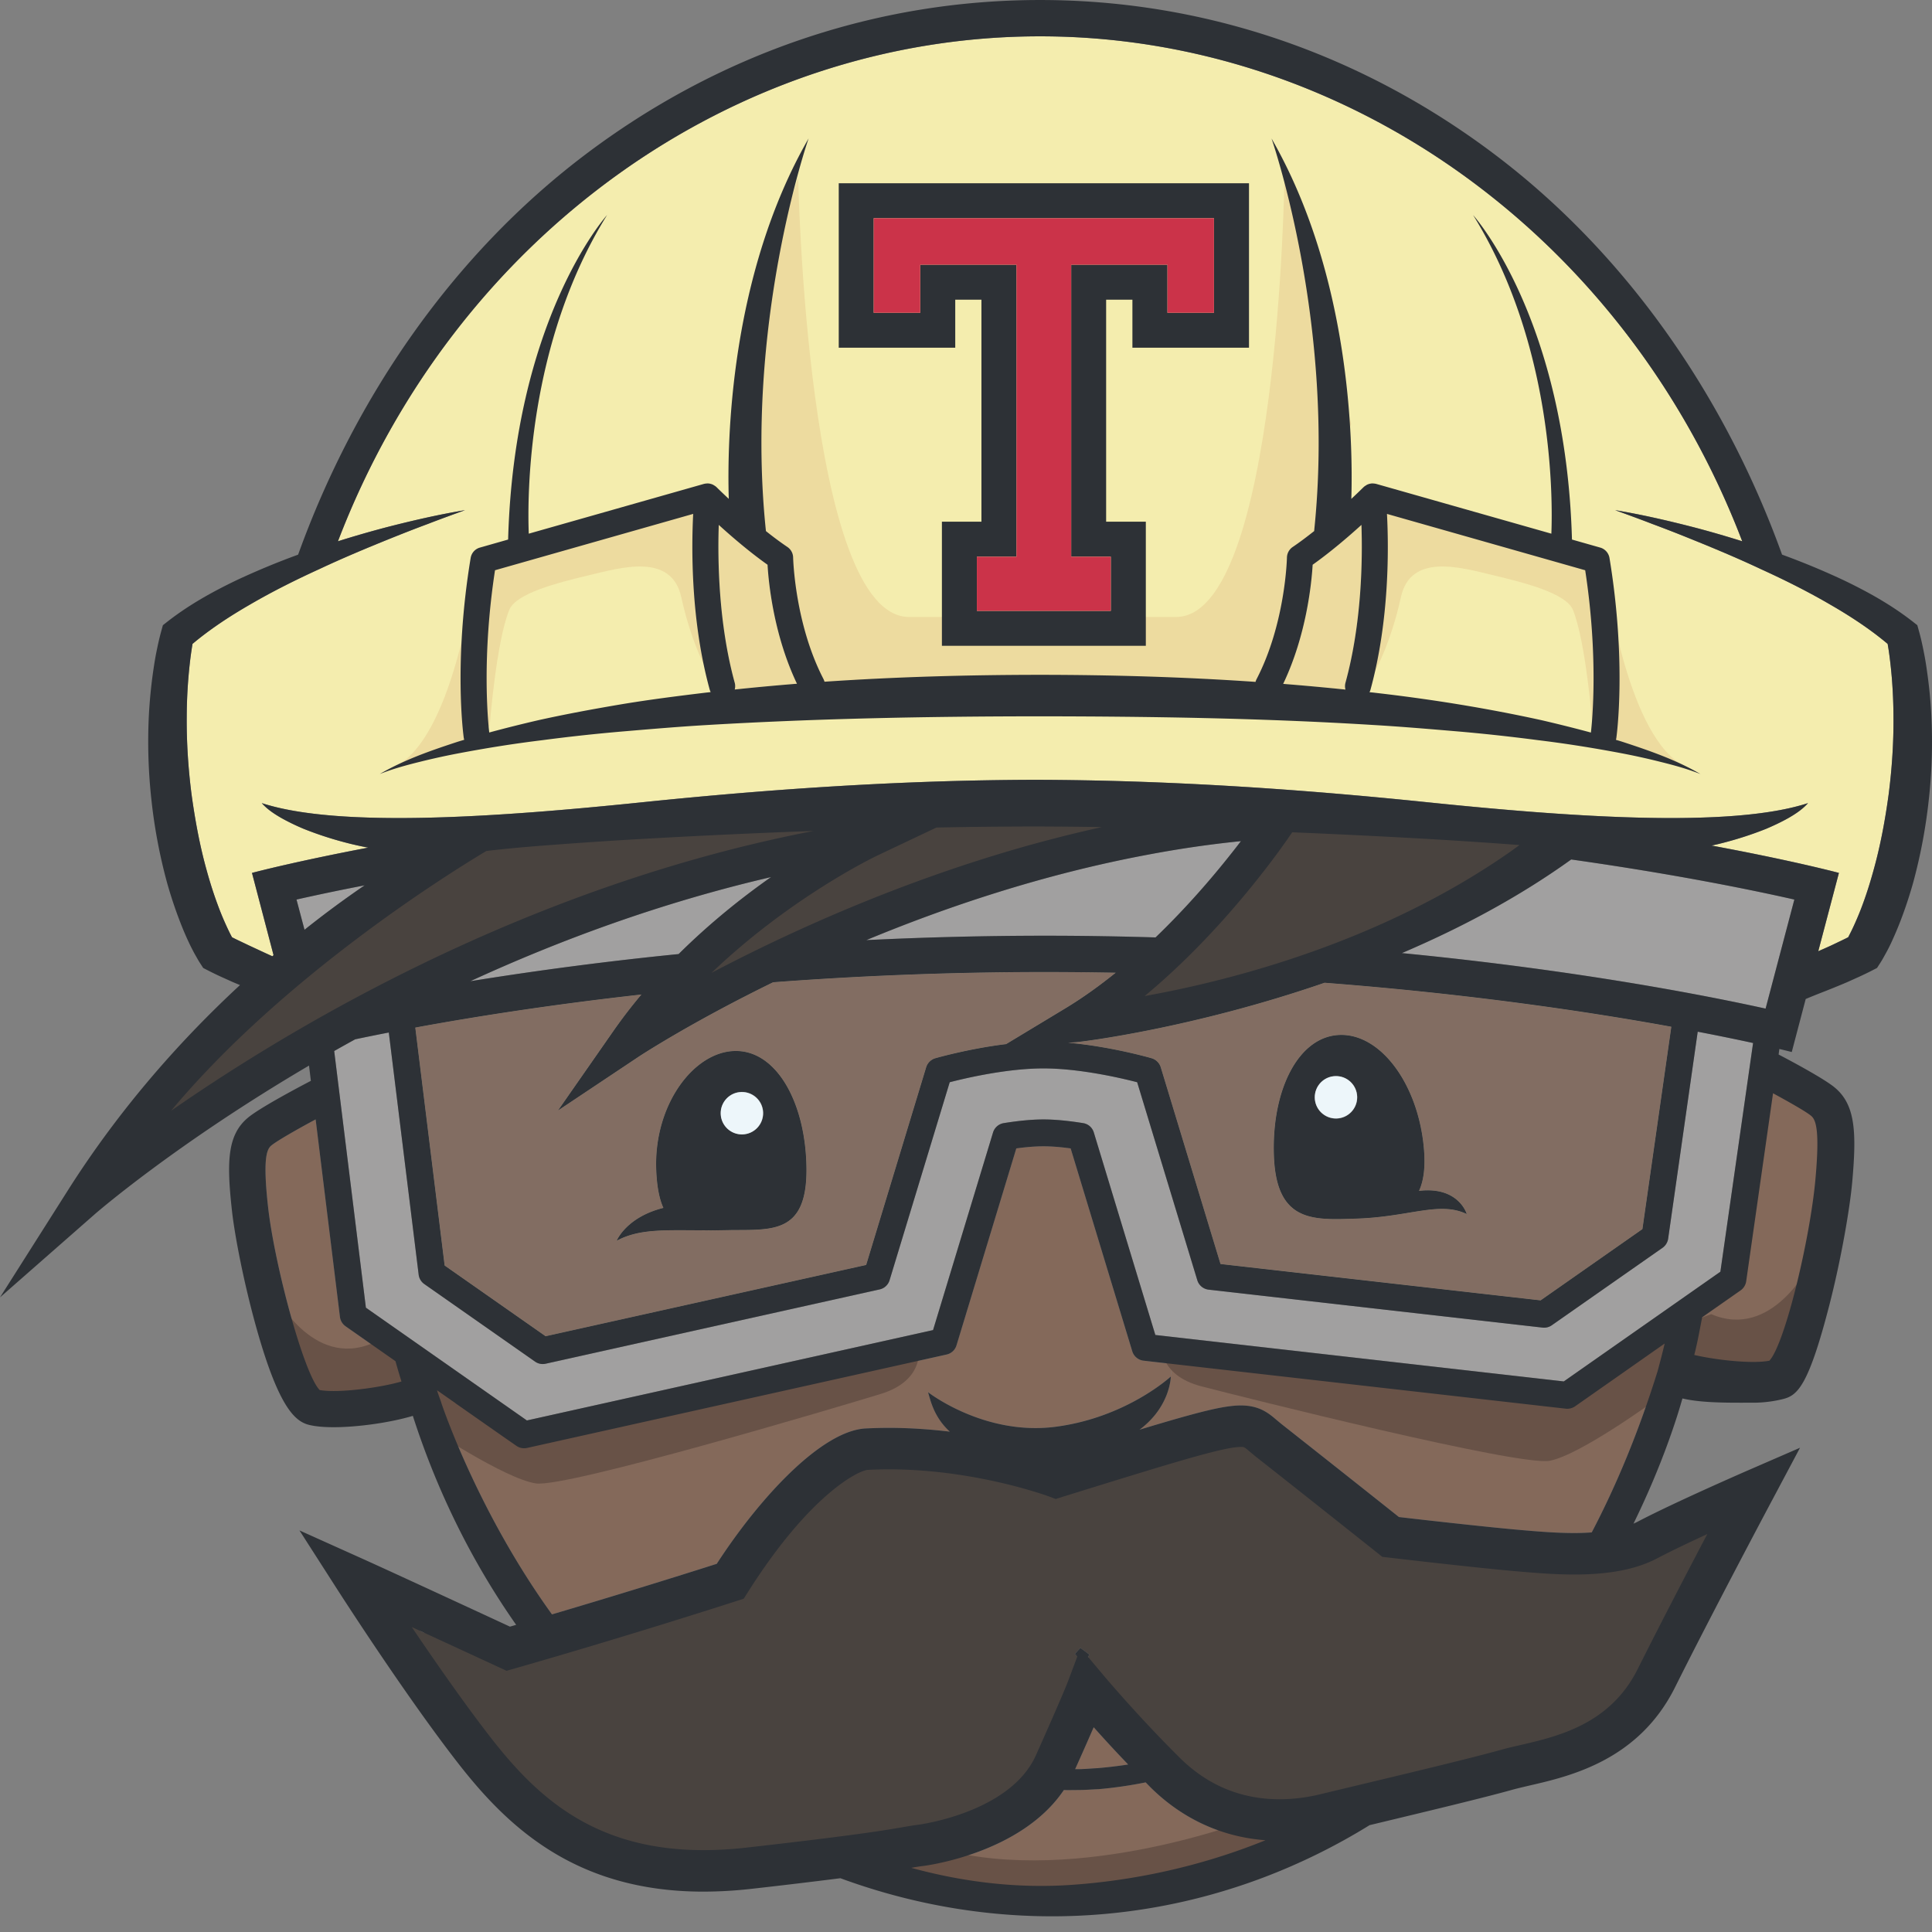 <svg xmlns="http://www.w3.org/2000/svg" width="16" height="16" viewBox="0 0 200 200"><rect x="0" y="0" width="200" height="200" fill="#808080" stroke="none"/><path d="M174.536 137.72c-.216.762-.441 3.282-.675 4.032 2.315.68 7.982.526 10.115.153 1.768-1.78 5.064-14.033 5.785-20.539.587-5.272-.778-7.365-1.313-7.808-.622-.522-2.952-1.848-4.971-2.929l-3.249 21.608a1.48 1.48 0 0 1-.634 1.046z" fill="#84695a"/><path d="M195.832 70.086a48 48 0 0 0-.21-2.009 27 27 0 0 0-.215-1.424c-1.793-1.509-3.831-2.851-5.952-4.071-2.299-1.343-4.704-2.546-7.159-3.663-2.438-1.15-4.942-2.191-7.461-3.207a134 134 0 0 0-3.798-1.477c-1.269-.495-2.55-.956-3.835-1.424 2.697.447 5.366 1.059 8.015 1.741 1.723.446 3.437.945 5.14 1.477C168.245 24.375 139.287 3.76 107.67 3.76c-31.622 0-60.577 20.615-72.686 52.27a109 109 0 0 1 5.137-1.477c2.653-.682 5.323-1.294 8.018-1.741-1.289.468-2.567.929-3.84 1.424-1.267.472-2.536.967-3.798 1.477-2.519 1.016-5.016 2.057-7.46 3.207-2.45 1.117-4.857 2.32-7.156 3.663-2.121 1.219-4.157 2.562-5.957 4.071-.075.457-.151.951-.21 1.424a52 52 0 0 0-.21 2.009 51 51 0 0 0-.177 4.061 59 59 0 0 0 .5 8.11c.37 2.692.864 5.366 1.595 7.951.36 1.295.768 2.572 1.24 3.808.237.617.495 1.225.764 1.816.134.294.274.585.413.864l.172.328c.199.101.408.204.607.3l1.204.575c.671.305 1.6.746 2.368 1.09q.066-.055.123-.114l-2.235-8.513c.474-.13 4.718-1.225 12.032-2.617a39 39 0 0 1-1.772-.381c-1.665-.414-3.309-.919-4.899-1.564a22 22 0 0 1-2.309-1.115c-.742-.426-1.472-.908-2.037-1.548 8.036 2.622 24.64 1.434 39.399-.091 13.499-1.391 27.029-2.293 40.63-2.32 13.602.027 27.137.929 40.63 2.32 14.766 1.525 31.37 2.713 39.405.091-.564.64-1.293 1.123-2.035 1.548a23 23 0 0 1-2.308 1.115c-1.592.645-3.234 1.15-4.899 1.564a32 32 0 0 1-.743.166c8.02 1.488 12.689 2.697 13.188 2.831l-2.138 8.11c.43-.194.864-.381 1.29-.574l1.202-.575q.3-.147.607-.3l.166-.328c.146-.279.286-.57.419-.864.27-.591.528-1.199.764-1.816a42 42 0 0 0 1.241-3.808c.731-2.585 1.225-5.259 1.595-7.951.345-2.685.526-5.398.501-8.11a51 51 0 0 0-.179-4.06" fill="#f4edae"/><path d="M116.787 182.663c-1.064.16-2.128.295-3.186.375-.682.033-1.404.102-2.059.102l-.242.005c.822-1.837 1.446-3.26 1.919-4.339.963 1.08 2.188 2.417 3.568 3.857m2.314 2.357c3.304 3.272 7.398 5.146 11.904 5.479-7.569 3.074-14.702 4.26-20.197 4.63-5.478.367-11.032-.279-16.474-1.771.456-.082.79-.14 1.193-.189.447-.054 10.206-1.327 14.605-7.868l.413.009 1.08-.009c.731 0 1.395-.06 2.094-.087a44 44 0 0 0 4.878-.703q.249.254.504.509" fill="#84695a"/><path d="M128.464 87.073a99 99 0 0 1-1.048 1.343c-1.933 2.444-4.614 5.57-7.794 8.627a370 370 0 0 0-11.404-.177c-6.46 0-12.655.171-18.537.457 8.311-3.449 18.296-6.818 29.109-8.842a113 113 0 0 1 9.674-1.408m-48.643 3.721c-2.966 2.084-6.317 4.744-9.566 7.971a360 360 0 0 0-21.567 2.81c9.206-4.232 19.713-8.127 31.133-10.781m101.659 17.177-3.384 23.679-16.212 11.355-42.283-4.808-6.365-20.961a1.38 1.38 0 0 0-1.108-.971c-1.567-.253-2.953-.382-4.108-.382-1.16 0-2.541.129-4.115.382-.522.086-.95.461-1.106.971l-6.209 20.45-42.047 9.357-16.663-11.671-3.283-26.572q1.073-.605 2.176-1.209 1.548-.333 3.475-.704l3.094 25.073c.048.392.264.741.586.967l11.462 8.032a1.43 1.43 0 0 0 1.101.213l34.57-7.692c.119-.027.237-.069.344-.124a1.4 1.4 0 0 0 .682-.827l6.225-20.498c1.67-.43 5.947-1.429 9.706-1.429 3.749 0 8.03.999 9.701 1.429l6.225 20.498c.161.532.624.912 1.176.977l34.57 3.927c.335.037.677-.05.952-.242l11.469-8.025c.31-.22.52-.566.573-.946l3.062-21.421c2.302.444 4.225.846 5.734 1.172m4.271-14.85-2.976 11.29c-6.086-1.342-19.456-3.975-37.654-5.747 5.946-2.535 12-5.715 17.531-9.69 10.829 1.53 18.78 3.169 23.099 4.147" fill="#a1a0a0"/><path d="M63.841 128.443c2.357-1.274 5.021-1.085 9.19-1.079.447.011.908.005 1.39-.005.41-.005.822-.011 1.258-.022 4.296-.042 7.869.366 7.806-6.381-.065-6.746-3.062-12.198-7.354-12.155-4.297.037-8.454 5.564-8.197 12.306.07 1.756.328 3.023.742 3.937-3.745.938-4.777 3.254-4.835 3.399m51.657-27.749a47 47 0 0 1-5.249 3.712l-6.097 3.68a52 52 0 0 0-7.331 1.467 1.2 1.2 0 0 0-.317.14 1.4 1.4 0 0 0-.629.794l-6.209 20.46-33.185 7.38-10.452-7.321-3.041-24.634c5.936-1.09 13.874-2.352 23.41-3.42a57 57 0 0 0-2.955 3.855l-5.677 8.149 8.266-5.511c.123-.086 5.387-3.549 13.998-7.761a377 377 0 0 1 35.468-.99m36.337 24.983c-.042-.16-.945-2.873-4.942-2.397.461-1.003.666-2.356.521-4.21-.528-6.731-4.443-12.08-8.735-11.931-4.292.152-7.042 5.731-6.805 12.478.236 6.741 3.84 6.694 8.132 6.543 5.77-.107 8.939-1.88 11.829-.483m21.18-19.385-2.992 20.944-10.539 7.379-33.141-3.766-6.183-20.363a1.41 1.41 0 0 0-.945-.934c-.205-.06-4.308-1.23-8.659-1.607l.795-.053c.687-.049 12.118-1.451 25.767-6.157 15.115 1.161 27.458 3.02 35.897 4.557" fill="#e5caa3"/><path d="M63.841 128.443c2.357-1.274 5.021-1.085 9.19-1.079.447.011.908.005 1.39-.005.41-.005.822-.011 1.258-.022 4.296-.042 7.869.366 7.806-6.381-.065-6.746-3.062-12.198-7.354-12.155-4.297.037-8.454 5.564-8.197 12.306.07 1.756.328 3.023.742 3.937-3.745.938-4.777 3.254-4.835 3.399m51.657-27.749a47 47 0 0 1-5.249 3.712l-6.097 3.68a52 52 0 0 0-7.331 1.467 1.2 1.2 0 0 0-.317.14 1.4 1.4 0 0 0-.629.794l-6.209 20.46-33.185 7.38-10.452-7.321-3.041-24.634c5.936-1.09 13.874-2.352 23.41-3.42a57 57 0 0 0-2.955 3.855l-5.677 8.149 8.266-5.511c.123-.086 5.387-3.549 13.998-7.761a377 377 0 0 1 35.468-.99m36.337 24.983c-.042-.16-.945-2.873-4.942-2.397.461-1.003.666-2.356.521-4.21-.528-6.731-4.443-12.08-8.735-11.931-4.292.152-7.042 5.731-6.805 12.478.236 6.741 3.84 6.694 8.132 6.543 5.77-.107 8.939-1.88 11.829-.483m21.18-19.385-2.992 20.944-10.539 7.379-33.141-3.766-6.183-20.363a1.41 1.41 0 0 0-.945-.934c-.205-.06-4.308-1.23-8.659-1.607l.795-.053c.687-.049 12.118-1.451 25.767-6.157 15.115 1.161 27.458 3.02 35.897 4.557" opacity=".8" fill="#695752"/><path d="M40.936 140.91c.199.704.408 1.407.624 2.1-2.139.628-6.495 1.23-8.465.886-1.633-1.645-4.679-12.966-5.345-18.978-.543-4.871-.162-5.924.333-6.334.575-.483 2.728-1.708 4.593-2.707l2.519 20.449c.048.393.257.741.586.967zm80.411.286-.151 1.305s-4.581 4.248-11.956 5.199-13.171-3.582-13.171-3.582c.242.788.586 2.567 2.256 4.086a53 53 0 0 0-6.313-.393c-.804 0-1.616.023-2.401.061-4.539.237-10.924 7.1-15.414 14.014-2.203.697-9.089 2.883-17.06 5.237-7.44-10.309-11.098-20.842-11.469-21.932l.005-.006c-.15-.419-.301-.839-.441-1.268l1.913 1.338v.005l4.726 3.309 1.58 1.101c.236.167.515.253.794.253q.153 0 .305-.031l43.435-9.67a1.39 1.39 0 0 0 1.025-.95l6.194-20.39q1.604-.219 2.814-.22c.801 0 1.746.075 2.815.22l6.374 20.997c.162.532.624.919 1.171.977z" fill="#84695a"/><path d="m170.926 140.068 1.402-.984c-.232.973-.484 1.94-.747 2.896-1.949 6.248-4.25 11.774-6.805 16.656-.565.039-1.161.061-1.8.061-1.972 0-3.986-.167-6.215-.371-3.868-.355-10.007-1.058-11.946-1.283-1.67-1.332-7.385-5.873-12.14-9.615-.187-.151-.348-.291-.505-.42-.837-.708-1.789-1.513-3.717-1.513-1.751 0-4.308.638-10.489 2.508 3.212-2.401 3.233-5.5 3.233-5.5l.151-1.305 40.748 4.629a1.4 1.4 0 0 0 .955-.241l4.094-2.868z" fill="#84695a"/><path d="M140.937 54.338c.124 3.625.033 10.194-1.655 16.345a1.34 1.34 0 0 0 0 .704 259 259 0 0 0-6.446-.591c2.412-5.054 2.938-10.436 3.052-12.332 1.852-1.317 3.696-2.896 5.049-4.126m-61.481 4.125c.112 1.896.638 7.267 3.046 12.317q-3.224.257-6.441.596a1.33 1.33 0 0 0 0-.694c-1.686-6.139-1.772-12.714-1.654-16.345 1.353 1.231 3.19 2.81 5.049 4.126" opacity=".75" fill="#ebd599"/><path d="M151.835 125.677c-2.89-1.396-6.059.377-11.828.484-4.292.151-7.896.198-8.132-6.543-.237-6.747 2.513-12.326 6.805-12.478 4.292-.15 8.207 5.2 8.735 11.931.145 1.854-.06 3.207-.521 4.21 3.996-.477 4.899 2.235 4.941 2.396m-13.488-9.878a2.203 2.203 0 0 0 2.154-2.235 2.186 2.186 0 0 0-2.235-2.153 2.194 2.194 0 0 0 .081 4.388" fill="#2d3136"/><circle transform="rotate(-1.049 138.3 113.593)" cx="138.297" cy="113.588" fill="#edf6fa" r="2.194"/><path d="M83.484 120.955c.063 6.747-3.509 6.339-7.806 6.381-.435.011-.848.016-1.258.022-.482.011-.944.016-1.39.005-4.168-.005-6.833-.194-9.19 1.079.058-.145 1.09-2.461 4.835-3.4-.414-.914-.673-2.181-.742-3.937-.257-6.741 3.9-12.269 8.197-12.306 4.292-.042 7.289 5.411 7.354 12.156m-6.634-3.529a2.195 2.195 0 1 0-.122-4.388 2.195 2.195 0 0 0 .122 4.388" fill="#2d3136"/><circle transform="rotate(-1.473 76.795 115.236)" cx="76.798" cy="115.241" fill="#edf6fa" r="2.195"/><path d="M50.691 75.156s.667-8.692 2.03-12.023c.702-1.717 4.996-2.81 8.276-3.591 3.278-.78 8.508-2.342 9.524 2.264 1.015 4.606 2.653 7.963 3.746 9.446l-1.404-18.97-22.562 5.464-1.484 16.786.703 1.327zm114.164 0s-.666-8.692-2.029-12.023c-.703-1.717-4.997-2.81-8.275-3.591-3.28-.78-8.51-2.342-9.526 2.264-1.013 4.606-2.654 7.963-3.748 9.446l1.407-18.97 22.562 5.464 1.483 16.786-.703 1.327z" opacity=".75" fill="#ebd599"/><path d="M132.965 18.379s-.598 45.49-11.224 45.49H94.114c-10.626 0-11.484-45.47-11.484-45.47l-5.22 15.438.085 21.183 3.707 2.947 1.685 9.096 2.357 5.307 45.482.084 2.105-3.791 1.769-6.4.254-4.043 5.023-14.341zm33.464 42.416s2.187 15.692 7.974 18.522l-8.103-2.444zm-117.521 0s-2.187 15.692-7.975 18.522l8.104-2.444z" opacity=".75" fill="#ebd599"/><path d="M167.987 76.802c2.755.902 5.526 1.858 8.036 3.325-1.343-.532-2.729-.913-4.126-1.257a70 70 0 0 0-4.201-.924c-2.82-.531-5.65-.982-8.498-1.327-2.841-.37-5.687-.682-8.546-.924-2.858-.241-5.709-.483-8.573-.65-11.446-.704-22.924-.88-34.41-.892-11.483.006-22.962.221-34.409.897-2.862.166-5.715.409-8.572.651-2.857.241-5.71.548-8.546.923-2.847.345-5.678.796-8.498 1.327q-2.111.396-4.206.919c-1.391.344-2.783.725-4.126 1.257 2.509-1.466 5.28-2.427 8.041-3.331.232-.075.467-.139.703-.214-.015-.059-.032-.113-.043-.177-.048-.317-1.069-7.859.709-18.645.086-.516.456-.935.962-1.075l2.917-.831c.634-22.625 9.952-33.266 10.243-33.594-8.326 13.397-8.25 29.286-8.106 32.986l18.128-5.152c.016-.005.026-.005.042-.01q.114-.024.226-.032c.021 0 .049-.006.075-.006a1.2 1.2 0 0 1 .297.027c.015 0 .031.011.053.016.075.016.145.042.224.075.033.016.054.033.086.049q.088.05.177.112c.016.011.034.016.049.033l.032.032c.016.016.037.027.054.044.012.016.494.493 1.262 1.209-.182-5.973.102-23.108 8.262-37.31-.172.498-6.646 19.428-4.415 40.645.724.58 1.486 1.149 2.229 1.649.359.247.58.655.585 1.09.006.07.161 6.833 3.148 12.586q.061.13.102.268c7.429-.505 14.878-.709 22.312-.714 7.436.005 14.88.22 22.307.731.027-.097.06-.193.109-.285 2.986-5.753 3.142-12.516 3.142-12.586.01-.436.231-.843.591-1.09.741-.5 1.493-1.069 2.224-1.649 2.234-21.217-4.24-40.147-4.411-40.645 8.153 14.201 8.444 31.336 8.262 37.31a63 63 0 0 0 1.261-1.209c.016-.016.039-.027.053-.044.012-.01.018-.021.033-.032.016-.016.033-.022.049-.033l.177-.118c.028-.01.054-.027.081-.043.081-.033.155-.059.236-.08.016 0 .033-.011.049-.011.096-.021.2-.032.296-.027.027 0 .049.006.07.006.075.005.156.016.231.032.012.006.028.006.042.01l18.129 5.152c.146-3.7.221-19.59-8.104-32.986.289.328 9.609 10.969 10.237 33.594l2.922.831c.499.14.875.559.962 1.075 1.777 10.786.752 18.328.708 18.645q-.017.096-.042.182c.239.069.47.139.707.215m-3.297-.968c.14-1.207.789-7.809-.591-16.801l-20.52-5.833c.184 3.475.265 11.012-1.707 18.199a1.6 1.6 0 0 1-.101.258c.203.021.408.037.606.064 5.769.661 11.511 1.584 17.189 2.83 1.712.397 3.426.823 5.124 1.283m-25.409-5.152c1.688-6.15 1.779-12.72 1.655-16.345-1.353 1.23-3.197 2.809-5.049 4.125-.114 1.896-.64 7.278-3.052 12.332 2.149.173 4.298.366 6.446.591a1.33 1.33 0 0 1 0-.703m-56.78.098c-2.408-5.05-2.934-10.422-3.046-12.317-1.858-1.316-3.696-2.895-5.049-4.125-.119 3.631-.032 10.206 1.654 16.345.065.237.058.473 0 .694q3.218-.34 6.441-.597m-8.933.864a2 2 0 0 1-.098-.247c-1.975-7.187-1.889-14.723-1.712-18.199l-20.514 5.833c-1.38 8.982-.736 15.583-.597 16.797 1.703-.462 3.411-.887 5.131-1.284 2.836-.628 5.693-1.154 8.556-1.638 2.869-.478 5.747-.843 8.626-1.192.205-.026.404-.042.608-.07" fill="#2d3136"/><path d="M129.295 18.971v17.025h-12.068v-4.974h-2.72v22.981h4.109v12.85h-21.11v-12.85h4.092v-22.98h-2.711v4.974h-12.06V18.971zm-3.626 13.407v-9.789H90.445v9.789h4.816v-4.974h9.964v30.225h-4.1v5.606h13.865v-5.606h-4.1V27.405h9.964v4.974z" fill="#2d3136"/><path fill="#cb3349" d="M125.669 22.589v9.789h-4.816v-4.973h-9.964V57.63h4.1v5.606h-13.865V57.63h4.101V27.405h-9.964v4.973h-4.816v-9.789h29.967z"/><path d="M47.278 86.574s-31.118 21.903-32.335 30.247l2.335-.48S54.542 91.642 84.081 88.63l.669-3.749zm48.848-3.13-24.511 17.385 1.325 1.063c.999-.806 43.539-13.798 43.539-13.798l8.969-5.623c-6.018.749-29.322.973-29.322.973m21.303 21.027c17.405 0 43.495-17.046 43.495-17.046l-8.434-1.605c-.417.417-13.6-.462-13.6-.462l-6.258-1.738-14.951 17.036-1.217 2.956c1.075-.437.965.859.965.859m56.796 54.363-5.377 1.514-24.843-.537-15.541-12.085-18.784 4.7-21.726-1.88-12.166 13.294-22.828 6.819-11.398-3.534-.574-.494 5.116 12.527s11.588 12.424 18.061 13.885c6.472 1.461 18.165-.105 26.935-1.463 8.769-1.357 15.764-4.489 18.583-9.603 2.818-5.117 3.236-6.578 3.236-6.578s8.353 11.797 15.556 13.155 28.605-5.952 28.605-5.952 13.051-3.549 15.346-8.038c2.297-4.489 8.353-19.209 8.353-19.209zM43.953 169.04l-.361-.166-2.013-1.736zm67.469 2.326-.158-.145c.189-.208.382-.424.58-.633q-.001.006.005.005l.018.016c.305.22.612.451.918.682l-.161.22.099.118-.952-.72s-.126.167-.349.457" fill="#49433f"/><path d="M30.694 93.121c1.759-.399 4.136-.907 7.051-1.47a104 104 0 0 0-6.222 4.597z" fill="#a1a0a0"/><path d="M95.11 139.782s.492 3.165-3.938 4.519c-4.428 1.355-32.482 9.716-35.682 9.263-3.199-.451-11.319-5.874-11.319-5.874l-1.969-7.004 12.016 7.492zm25.132-.613s-.354 3.182 4.131 4.345c4.484 1.161 32.875 8.295 36.05 7.704 3.176-.591 11.053-6.361 11.053-6.361l1.663-7.084-11.045 6.588z" fill="#685247"/><path d="M28.412 133.958s3.887 7.775 10.166 5.083l4.485 1.645-.448 3.29-9.419 1.195-2.541-1.494zm158.901-3s-3.887 7.775-10.166 5.083l-4.485 1.645.448 3.29 9.419 1.195 2.542-1.494zm-98.034 61.948s23.03 11.611 49.106-4.188l-8.374-.571s-18.272 7.232-32.738 3.235z" fill="#685247"/><path d="m112.626 171.511 1.594 1.899c.036.046 3.577 4.26 7.906 8.552 2.879 2.853 6.357 4.297 10.343 4.297 1.361 0 2.791-.175 4.235-.523 1.34-.326 2.796-.673 4.287-1.03 5.384-1.287 11.482-2.749 14.438-3.577.585-.166 1.238-.315 1.925-.472 3.935-.909 9.329-2.163 12.187-7.889 2.149-4.297 5.047-9.874 7.197-13.961-1.863.859-3.816 1.79-5.203 2.52-2.138 1.123-4.938 1.667-8.558 1.667-2.152 0-4.266-.181-6.605-.389-4.675-.43-12.586-1.361-12.667-1.372l-.606-.067-.478-.383c-.071-.052-7.003-5.575-12.606-9.981l-.621-.513c-.59-.503-.59-.503-.942-.503-1.797 0-7.02 1.62-18.462 5.167l-.703.223-.689-.26c-.078-.026-7.585-2.81-16.581-2.81-.736 0-1.47.019-2.185.056-.901.046-5.958 2.448-12.425 12.68l-.419.657-.741.238c-.107.037-11.238 3.63-23.042 7.005l-.766.218-.725-.337c-.077-.031-4.696-2.174-9.091-4.194 2.397 3.541 5.462 7.958 8.159 11.422 4.711 6.067 10.649 11.674 22.034 11.674 1.428 0 2.945-.088 4.503-.265 11.581-1.309 14.563-1.837 16.168-2.117.543-.092.973-.171 1.522-.238.088-.011 9.571-1.237 12.232-7.206 2.744-6.134 3.298-7.595 3.319-7.651l.968-2.583-.263-.245c.192-.207.383-.424.58-.632q-.001.006.005.005l.019.016c.306.218.611.45.916.684zm-72.127-115.8c-2.516 1.014-5.016 2.06-7.46 3.209-2.449 1.119-4.856 2.32-7.155 3.66-2.121 1.222-4.157 2.563-5.954 4.076-.077.455-.149.952-.211 1.423a51 51 0 0 0-.388 6.068c-.026 2.713.16 5.426.502 8.112.372 2.692.864 5.369 1.594 7.952a42 42 0 0 0 1.243 3.804c.233.623.492 1.228.762 1.818.134.294.274.585.413.864l.172.326c.201.104.409.207.605.3l1.206.574c.673.311 1.6.751 2.366 1.093.046-.037.088-.078.124-.114l-2.231-8.511c.471-.129 4.717-1.227 12.032-2.619a34 34 0 0 1-1.775-.379 37 37 0 0 1-4.898-1.563 23 23 0 0 1-2.309-1.119c-.741-.425-1.471-.905-2.035-1.547 8.035 2.624 24.637 1.433 39.398-.088 13.501-1.393 27.028-2.293 40.628-2.325 13.6.031 27.138.931 40.63 2.325 14.77 1.522 31.374 2.713 39.406.088-.564.642-1.293 1.122-2.034 1.547-.739.42-1.522.782-2.309 1.119a37 37 0 0 1-4.903 1.563c-.244.056-.492.114-.741.166 8.02 1.486 12.689 2.697 13.186 2.832l-2.138 8.107c.43-.192.864-.377 1.288-.574l1.207-.574c.196-.094.404-.196.606-.3l.166-.326c.144-.279.284-.57.419-.864q.407-.886.767-1.818c.471-1.231.879-2.51 1.236-3.804.731-2.583 1.228-5.26 1.595-7.952.346-2.686.528-5.4.502-8.112a53 53 0 0 0-.176-4.059 52 52 0 0 0-.213-2.009 30 30 0 0 0-.213-1.423c-1.797-1.513-3.831-2.853-5.954-4.076-2.299-1.34-4.704-2.541-7.159-3.66-2.438-1.149-4.943-2.195-7.46-3.209a139 139 0 0 0-3.801-1.476c-1.267-.491-2.552-.956-3.835-1.423 2.696.445 5.369 1.06 8.013 1.739 1.724.446 3.444.948 5.141 1.481-12.109-31.658-41.069-52.272-72.685-52.272-31.622 0-60.576 20.614-72.684 52.272a108 108 0 0 1 5.135-1.481c2.651-.678 5.322-1.294 8.02-1.739-1.29.466-2.568.931-3.842 1.423-1.268.47-2.535.967-3.799 1.475m159.43 18.317a54 54 0 0 1-.258 8.733 55.5 55.5 0 0 1-1.619 8.605c-.4 1.414-.86 2.811-1.404 4.198a38 38 0 0 1-.89 2.071c-.161.341-.331.678-.523 1.025l-.284.512a9 9 0 0 1-.348.574l-.294.457-.461.237c-.492.254-.895.445-1.342.653l-1.298.585a88 88 0 0 1-2.62 1.065c-.611.239-1.15.457-1.662.674l-1.444 5.487c-.036-.009-.471-.12-1.283-.315l-.078.574c1.594.833 4.726 2.522 5.793 3.403 2.148 1.775 2.299 4.587 1.823 9.841-.244 2.697-1.139 7.946-2.381 12.767-2.144 8.298-3.283 9.273-4.753 9.649-.746.192-1.894.383-3.008.383-2.266 0-5.353.063-7.429-.439-.533 1.888-2.055 6.812-5.068 12.962.151-.073.3-.135.435-.207 3.717-1.952 10.861-5.064 11.162-5.199l5.643-2.452-2.89 5.435c-.067.118-6.264 11.773-10.059 19.383-3.769 7.538-10.835 9.179-15.065 10.151-.637.151-1.241.291-1.733.425-3.035.854-9.18 2.319-14.599 3.623-.064.016-.13.033-.197.042a64 64 0 0 1-10.955 5.411c-14.568 5.518-29.923 5.208-43.844.092a647 647 0 0 1-9.193 1.097 45 45 0 0 1-4.985.291c-13.264 0-20.294-6.736-25.425-13.331-5.493-7.062-12.212-17.546-12.497-17.985L31 158.428l6.585 2.961c3.152 1.419 12.524 5.757 15.205 7q.325-.092.642-.186c-4.457-6.357-8.112-13.605-10.695-21.634-2.195.662-5.576 1.175-8.206 1.175-.961 0-1.822-.072-2.484-.228-1.471-.336-3.148-1.754-5.431-9.795-1.325-4.668-2.314-9.764-2.603-12.387-.57-5.121-.466-7.864 1.662-9.636 1.283-1.071 5.611-3.344 6.507-3.809l-.192-1.58c-13.75 8.08-21.991 15.22-22.157 15.366L0 134.304l7.005-11.047c5.544-8.755 11.948-15.832 17.84-21.284-.244-.098-.471-.196-.71-.294l-1.299-.585a35 35 0 0 1-1.34-.653l-.461-.237-.295-.457c-.166-.249-.238-.388-.347-.574l-.29-.512c-.181-.347-.358-.684-.518-1.025a31 31 0 0 1-.89-2.071 45 45 0 0 1-1.404-4.198 55 55 0 0 1-1.62-8.605 55 55 0 0 1-.259-8.733c.078-1.455.218-2.909.419-4.354.104-.725.213-1.45.358-2.17.15-.734.296-1.418.518-2.221l.155-.564.404-.317c2.294-1.802 4.768-3.163 7.284-4.369a79 79 0 0 1 6.311-2.616C36.804 40.925 47.023 26.3 60.452 16.107 74.337 5.571 90.664.001 107.671.001s33.334 5.57 47.218 16.106c13.43 10.193 23.649 24.819 29.588 41.307a78 78 0 0 1 6.316 2.62c2.515 1.206 4.99 2.567 7.283 4.369l.404.317.156.564c.227.803.372 1.487.517 2.221.146.72.26 1.445.357 2.17.203 1.443.348 2.897.419 4.353m-11.995 48.031c.456-5.052.058-6.139-.455-6.554-.513-.43-2.247-1.412-3.935-2.329l-2.779 19.464a1.4 1.4 0 0 1-.58.942l-3.977 2.781c-.315 1.593-.429 2.345-.817 3.903 2.273.528 5.999.938 7.775.595 1.612-1.748 4.214-12.61 4.768-18.802m-5.161-17.648 2.977-11.29c-4.318-.978-12.27-2.615-23.1-4.148-5.53 3.976-11.582 7.155-17.53 9.691 18.199 1.771 31.57 4.406 37.653 5.747m-4.68 27.237 3.385-23.676a240 240 0 0 0-5.731-1.169l-3.059 21.422a1.42 1.42 0 0 1-.575.943l-11.472 8.023c-.27.192-.616.28-.947.243l-34.572-3.929a1.39 1.39 0 0 1-1.176-.973l-6.227-20.5c-1.668-.431-5.949-1.43-9.696-1.43-3.764 0-8.041.999-9.708 1.43l-6.228 20.5a1.39 1.39 0 0 1-1.025.947l-34.572 7.692a1.5 1.5 0 0 1-.306.033 1.36 1.36 0 0 1-.792-.25l-11.467-8.029a1.4 1.4 0 0 1-.585-.968l-3.091-25.072c-1.284.249-2.443.487-3.479.703q-1.102.607-2.174 1.213l3.281 26.568 16.666 11.675 42.047-9.354 6.207-20.449a1.39 1.39 0 0 1 1.108-.975c1.574-.253 2.95-.382 4.116-.382 1.153 0 2.536.129 4.105.382.528.083.957.461 1.108.975l6.367 20.956 42.282 4.808zm-8.07-4.411 2.992-20.948c-8.439-1.536-20.78-3.394-35.897-4.554-13.647 4.707-25.077 6.108-25.766 6.155l-.797.057c4.353.374 8.454 1.544 8.66 1.605.452.135.804.481.944.933l6.186 20.366 33.138 3.764zm2.303 11.845-1.404.983-3.779 2.651-4.095 2.868c-.279.192-.621.28-.954.243l-40.746-4.633-2.966-.337a1.39 1.39 0 0 1-1.171-.977l-6.377-20.998c-1.066-.145-2.014-.219-2.81-.219-.809 0-1.751.073-2.817.219l-6.192 20.392a1.38 1.38 0 0 1-1.025.946l-43.435 9.672q-.155.03-.305.03c-.279 0-.559-.083-.798-.253l-1.578-1.098-4.726-3.307v-.011l-1.91-1.335c.135.43.289.85.441 1.268l-.006.006c.368 1.092 4.028 11.622 11.467 21.929a874 874 0 0 0 17.057-5.234c4.488-6.917 10.877-13.777 15.418-14.014a51 51 0 0 1 2.402-.061c2.221 0 4.344.16 6.31.393-1.671-1.517-2.013-3.298-2.256-4.085 0 0 5.793 4.53 13.17 3.584 7.378-.953 11.959-5.204 11.959-5.204s-.021 3.102-3.236 5.503c6.182-1.869 8.739-2.511 10.489-2.511 1.931 0 2.883.808 3.717 1.519.161.129.321.268.507.419a3519 3519 0 0 1 12.141 9.614c1.936.227 8.075.926 11.943 1.283 2.231.201 4.245.372 6.217.372.637 0 1.233-.026 1.797-.063 2.558-4.88 4.857-10.411 6.808-16.653.261-.96.516-1.928.743-2.901m-15.034-51.593q-.015-.01-.031-.012a552 552 0 0 0-9.826-.651 906 906 0 0 0-13.667-.668 73 73 0 0 1-1.574 2.225c-2.479 3.355-7.398 9.51-13.704 14.729 8.926-1.6 24.409-5.56 37.803-14.905.336-.238.668-.486.999-.718m-29.876.926c.377-.471.729-.926 1.044-1.34-3.281.331-6.512.808-9.67 1.408-10.814 2.024-20.801 5.389-29.11 8.837a383 383 0 0 1 18.54-.455c3.908 0 7.708.067 11.404.176 3.179-3.056 5.861-6.182 7.792-8.626m3.587 102.085c-4.503-.332-8.598-2.205-11.903-5.477l-.502-.512c-1.598.321-3.22.559-4.881.704-.698.026-1.361.087-2.091.087l-1.083.011-.413-.011c-4.396 6.539-14.159 7.813-14.605 7.87-.403.046-.734.103-1.191.186 5.442 1.491 10.996 2.138 16.474 1.77 5.492-.367 12.627-1.558 20.195-4.628m-17.4-7.461a46 46 0 0 0 3.184-.378 139 139 0 0 1-3.568-3.857 398 398 0 0 1-1.92 4.339h.243c.658.001 1.378-.071 2.061-.104m-3.354-78.632c1.827-1.103 3.582-2.366 5.249-3.712a422 422 0 0 0-7.278-.072c-10.137 0-19.606.415-28.189 1.061-8.61 4.209-13.875 7.672-13.998 7.76l-8.268 5.514 5.679-8.149a53 53 0 0 1 2.956-3.857c-9.536 1.066-17.477 2.329-23.41 3.422l3.038 24.632 10.453 7.321 33.184-7.378 6.212-20.464c.104-.337.331-.621.627-.793q.145-.094.315-.14c.192-.052 3.51-.999 7.336-1.465zm3.816-18.788q-3.467-.054-6.933-.062h-.005q-5.085.007-10.189.109l-6.269 2.971c-.005.005-.041.021-.088.048-.942.46-9.174 4.613-16.919 12.021 6.943-3.65 17.146-8.418 29.153-12.115a144 144 0 0 1 11.25-2.972M70.251 98.763c3.251-3.225 6.605-5.886 9.567-7.967-11.415 2.651-21.923 6.543-31.128 10.778a361 361 0 0 1 21.561-2.811m2.159-9.949a150 150 0 0 1 11.813-2.796c-5.798.212-11.6.481-17.393.808-3.366.186-6.715.414-10.065.667-1.678.129-3.345.263-5.007.445-.476.046-.942.098-1.418.16-4.369 2.614-21.127 13.134-32.631 26.889 11.179-7.769 30.654-19.443 54.701-26.173m-30.85 54.197a69 69 0 0 1-.621-2.102l-5.162-3.612a1.4 1.4 0 0 1-.586-.969l-2.516-20.449c-1.864.999-4.017 2.225-4.592 2.707-.497.409-.875 1.46-.336 6.332.668 6.01 3.712 17.333 5.348 18.979 1.968.347 6.327-.258 8.465-.886m-3.815-51.36a229 229 0 0 0-7.051 1.47l.829 3.127a104 104 0 0 1 6.222-4.597" fill="#2d3136"/></svg>